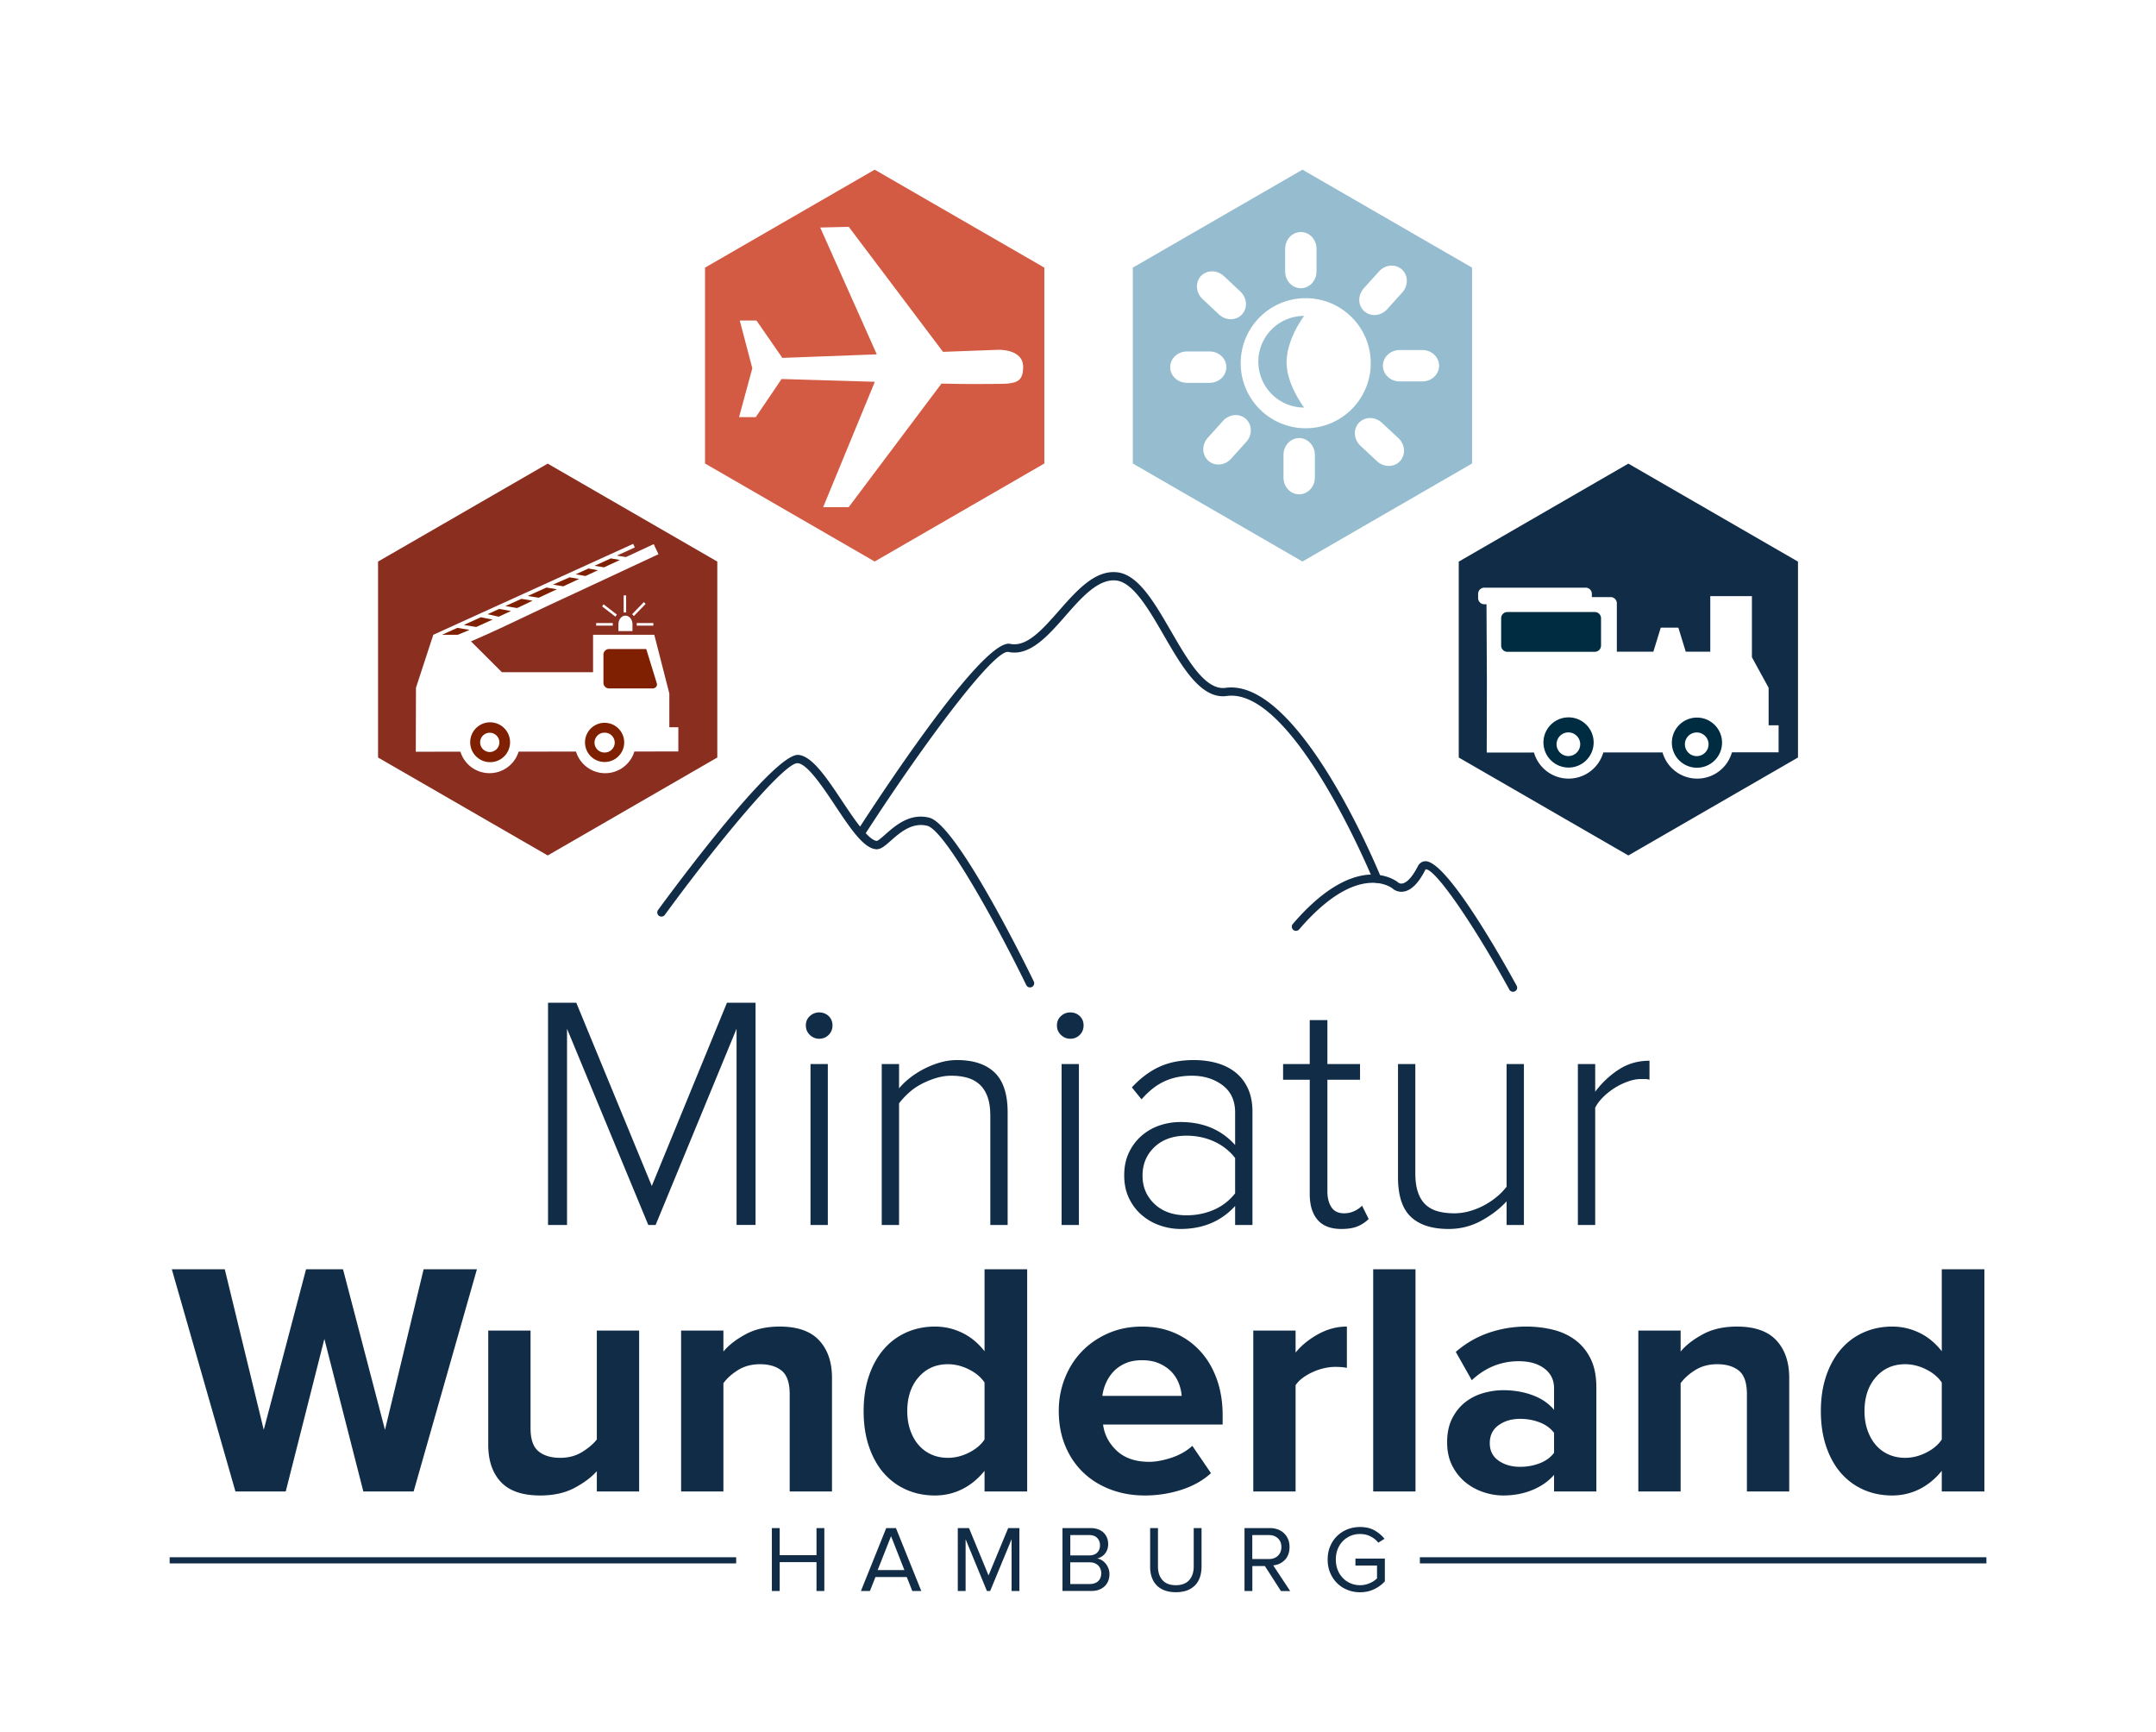 <svg xmlns="http://www.w3.org/2000/svg" viewBox="0 0 388.37 311.94" xml:space="preserve"><path fill="none" d="M0 0h388.37v311.94H0z"/><path d="M157.56 30.56 127 48.2v35.28l30.56 17.65 30.56-17.65V48.2l-30.56-17.64zm22.3 38.58c-1.05 0-5.22.08-10.27-.05l-16.71 22.25h-4.6l9.31-22.58c-8.78-.25-16.8-.5-16.8-.5l-4.65 6.87h-3.01l2.39-8.81-2.26-8.59h3.01l4.66 6.73 17.01-.64-10.19-22.84 5.14-.13 16.98 22.52 9.95-.37s4.48-.18 4.48 3.05c-.01 2.6-.99 3.09-4.44 3.09z" fill="#d45b43"/><path d="m88.73 111.59-2.11-.42-3.07 1.39 2.23.36c.99-.44 1.97-.88 2.95-1.33zM108.97 130.18a3.53 3.53 0 1 0-.001 7.059 3.53 3.53 0 0 0 .001-7.059zm-.03 5.35a1.786 1.786 0 1 1 0-3.57c.98 0 1.79.8 1.79 1.79 0 .98-.81 1.78-1.79 1.78zM79.62 114.33h2.84c.71-.29 1.41-.59 2.12-.89l-2.2-.36-2.76 1.25zM88.29 130.09c-1.98 0-3.59 1.61-3.59 3.59 0 1.98 1.6 3.59 3.59 3.59 1.99 0 3.59-1.61 3.59-3.59a3.6 3.6 0 0 0-3.59-3.59zm-.07 5.35c-.96 0-1.73-.78-1.73-1.74s.78-1.73 1.73-1.73a1.735 1.735 0 1 1 0 3.47zM92.04 110.04l-2.12-.37-2.1.95 2.02.45zM107.71 102.7l-1.71-.31-2.31 1.05 1.77.3zM95.94 108.19l-2.01-.34-2.9 1.31 2.12.35zM111.67 100.85l-1.64-.28-2.93 1.33 1.71.28zM99.28 106.61l1.04-.48-1.89-.31-3.37 1.52 1.99.31zM104.32 104.27l-1.72-.29-3 1.31 1.87.31zM109.71 116.89c-.55 0-1.01.45-1.01 1.01v5.08c0 .56.46 1.01 1.01 1.01h7.88c.31 0 .81-.24.75-.84l-1.93-6.26h-6.7z" fill="#7e2001"/><path d="M98.66 83.5 68.1 101.14v35.29l30.56 17.64 30.55-17.64v-35.29L98.66 83.5zm23.55 51.84h-1.62l-6.32.01a5.49 5.49 0 0 1-10.51.01l-10.34.01a5.479 5.479 0 0 1-5.24 3.88c-2.47 0-4.56-1.63-5.24-3.87l-8.04.01.03-11.52 3.12-9.54 36.01-16.38.29.65-3.24 1.47 1.64.26 5.01-2.33.85 1.82s-9.3 4.35-18.5 8.62c-5.05 2.34-10.12 4.88-15.27 7.07l5.57 5.56h16.42v-6.74h11.03l2.71 10.57v6.08h1.62v4.36zm-9.55-24.46c.7 0 1.27.7 1.27 1.56v1.22h-2.53v-1.22c0-.86.57-1.56 1.26-1.56zm-.32-.57v-3.08h.45v3.08h-.45zm1.53.31 2.11-2.18.32.33-2.11 2.18-.32-.33zm.83 1.59h2.99v.47h-2.99v-.47zm-6.24-3 .27-.37 2.39 1.85-.27.37-2.39-1.85zm1.92 3v.47h-2.99v-.47h2.99z" fill="#8a2e20"/><path fill="#112c46" d="M30.56 280.47h102.05v1.1H30.56zM255.77 280.47h102.05v1.1H255.77zM273.2 177.53c-2.89-5.28-12.62-22.44-16.42-22.42-.59.01-1.08.33-1.38.91-1.25 2.46-2.26 2.99-2.75 3.09-.46.1-.74-.13-.79-.17-.11-.1-1.25-1.01-3.26-1.32-1.75-4.18-15.27-35.45-27.82-33.74-3.65.51-6.79-4.94-9.84-10.2-3.04-5.24-5.9-10.19-9.71-10.61-3.99-.44-7.28 3.29-10.45 6.89-3 3.41-5.82 6.63-8.81 6-4.55-.96-21.17 23.88-27.04 32.91-1.08-1.37-2.21-3.07-3.23-4.6-2.78-4.17-5.41-8.11-7.89-8.31-4.35-.3-21.81 23.21-25.27 27.93-.24.33-.17.8.16 1.05.33.24.8.17 1.05-.16 9.87-13.49 21.45-27.33 23.89-27.33h.05c1.75.14 4.53 4.3 6.76 7.65 2.74 4.12 5.11 7.67 7.36 7.85.85.06 1.6-.61 2.66-1.54 1.61-1.42 3.81-3.37 6.56-2.68 3.22.81 12.65 18.03 17.84 28.69a.744.744 0 0 0 1 .34c.37-.18.53-.63.35-1-1.4-2.89-13.87-28.24-18.82-29.49-3.52-.89-6.16 1.46-7.92 3.01-.55.48-1.29 1.15-1.54 1.17-.55-.04-1.24-.58-1.99-1.39 10.71-16.55 23.18-33.18 25.71-32.64 3.84.81 7.1-2.89 10.25-6.48 2.91-3.32 5.92-6.75 9.16-6.39 3.05.34 5.86 5.18 8.57 9.87 3.29 5.69 6.7 11.57 11.34 10.93 10.8-1.49 23.41 26.28 25.95 32.16-3.27.11-8.07 1.93-14.05 8.9-.27.31-.23.79.08 1.06s.79.23 1.06-.08c6.29-7.32 10.99-8.58 13.81-8.37.08.03.17.05.26.05.03 0 .06-.01.1-.02 1.68.21 2.6.92 2.68.99.08.08.84.74 2.02.53 1.37-.24 2.67-1.55 3.85-3.9.03-.06.06-.09.06-.09 1.6-.29 8.49 9.63 15.08 21.65.14.25.39.39.66.39.12 0 .25-.03.36-.09.37-.18.5-.64.3-1z"/><g fill="#112c46"><path d="M132.68 220.62v-35.34l-14.58 35.34h-1.32l-14.64-35.34v35.34h-3.42V180.6h5.09l13.6 33 13.54-33h5.15v40.02h-3.42zM147.56 187.08c-.64 0-1.2-.23-1.68-.69-.48-.46-.72-1.03-.72-1.71 0-.68.24-1.24.72-1.68.48-.44 1.04-.66 1.68-.66.68 0 1.25.22 1.71.66.46.44.69 1 .69 1.68 0 .68-.23 1.25-.69 1.71-.46.46-1.04.69-1.71.69zM146 220.62v-28.98h3.12v28.98H146zM178.39 220.62V201c0-1.4-.17-2.56-.51-3.48-.34-.92-.82-1.66-1.44-2.22-.62-.56-1.36-.96-2.22-1.2-.86-.24-1.81-.36-2.85-.36-.92 0-1.84.14-2.76.42-.92.28-1.8.64-2.64 1.08-.84.44-1.6.97-2.28 1.59-.68.62-1.26 1.25-1.74 1.89v21.9h-3.12v-28.98h3.12v4.38c.52-.64 1.16-1.26 1.92-1.86.76-.6 1.6-1.14 2.52-1.62.92-.48 1.89-.87 2.91-1.17 1.02-.3 2.05-.45 3.09-.45 2.96 0 5.22.75 6.78 2.25 1.56 1.5 2.34 3.89 2.34 7.17v20.28h-3.12zM192.79 187.08c-.64 0-1.2-.23-1.68-.69-.48-.46-.72-1.03-.72-1.71 0-.68.24-1.24.72-1.68.48-.44 1.04-.66 1.68-.66.68 0 1.25.22 1.71.66.46.44.69 1 .69 1.68 0 .68-.23 1.25-.69 1.71-.46.46-1.03.69-1.71.69zm-1.56 33.54v-28.98h3.12v28.98h-3.12zM222.49 220.62v-3.42c-2.52 2.76-5.8 4.14-9.84 4.14-1.24 0-2.47-.21-3.69-.63a9.995 9.995 0 0 1-3.27-1.86c-.96-.82-1.73-1.83-2.31-3.03-.58-1.2-.87-2.58-.87-4.14 0-1.56.29-2.94.87-4.14.58-1.2 1.35-2.21 2.31-3.03.96-.82 2.04-1.43 3.24-1.83 1.2-.4 2.44-.6 3.72-.6 4.08 0 7.36 1.38 9.84 4.14v-5.85c0-2.15-.76-3.79-2.28-4.93-1.52-1.13-3.36-1.7-5.52-1.7-1.8 0-3.43.33-4.89.99-1.46.66-2.85 1.75-4.17 3.27l-1.74-2.16c1.52-1.64 3.16-2.88 4.92-3.69 1.76-.82 3.84-1.23 6.24-1.23 1.48 0 2.86.18 4.14.54 1.28.36 2.4.92 3.36 1.68.96.76 1.71 1.73 2.25 2.91.54 1.18.81 2.57.81 4.17v20.4h-3.12zm-8.76-1.74c1.76 0 3.4-.33 4.92-.99 1.52-.66 2.8-1.65 3.84-2.97v-6.36a10.046 10.046 0 0 0-3.84-3c-1.52-.68-3.16-1.02-4.92-1.02-2.4 0-4.32.68-5.76 2.04-1.44 1.36-2.16 3.08-2.16 5.16 0 2.04.72 3.74 2.16 5.1 1.44 1.36 3.36 2.04 5.76 2.04zM241.63 221.34c-1.92 0-3.35-.55-4.29-1.65-.94-1.1-1.41-2.64-1.41-4.64v-20.59h-4.8v-2.82h4.8v-7.92h3.18v7.92h5.88v2.82h-5.88v20.11c0 1.16.24 2.1.72 2.84.48.74 1.24 1.11 2.28 1.11.68 0 1.31-.14 1.89-.42.58-.28 1.03-.6 1.35-.96l1.2 2.4c-.56.56-1.22 1-1.98 1.32-.76.32-1.74.48-2.94.48zM271.39 220.62v-4.26c-1.2 1.32-2.71 2.48-4.53 3.48-1.82 1-3.79 1.5-5.91 1.5-3 0-5.27-.73-6.81-2.19s-2.31-3.83-2.31-7.11v-20.4h3.12v19.68c0 1.4.17 2.57.51 3.51.34.94.82 1.68 1.44 2.22.62.54 1.36.92 2.22 1.14.86.22 1.81.33 2.85.33.92 0 1.84-.13 2.76-.39.92-.26 1.79-.61 2.61-1.05.82-.44 1.58-.95 2.28-1.53.7-.58 1.29-1.19 1.77-1.83v-22.08h3.12v28.98h-3.12zM284.23 220.62v-28.98h3.12v4.98c1.24-1.64 2.67-2.98 4.29-4.02 1.62-1.04 3.45-1.56 5.49-1.56v3.42c-.28-.08-.53-.12-.75-.12h-.81c-.72 0-1.5.15-2.34.45a12.108 12.108 0 0 0-4.47 2.82c-.62.62-1.09 1.25-1.41 1.89v21.12h-3.12zM65.45 268.62l-7.02-27.48-6.96 27.48h-9.06L30.95 228.6h9.54l7.02 28.92 7.62-28.92h6.66l7.56 28.92 6.96-28.92h9.6l-11.4 40.02h-9.06zM107.51 268.62v-3.66c-1 1.12-2.35 2.13-4.05 3.03-1.7.9-3.75 1.35-6.15 1.35-3.2 0-5.56-.81-7.08-2.43-1.52-1.62-2.28-3.85-2.28-6.69v-20.58h7.62v17.58c0 2 .48 3.39 1.44 4.17.96.78 2.26 1.17 3.9 1.17 1.48 0 2.78-.34 3.9-1.02 1.12-.68 2.02-1.44 2.7-2.28v-19.62h7.62v28.98h-7.62zM142.25 268.62V251.1c0-2.04-.48-3.45-1.44-4.23-.96-.78-2.26-1.17-3.9-1.17-1.52 0-2.84.35-3.96 1.05-1.12.7-2 1.49-2.64 2.37v19.5h-7.62v-28.98h7.62v3.78c.92-1.12 2.24-2.15 3.96-3.09 1.72-.94 3.78-1.41 6.18-1.41 3.2 0 5.57.83 7.11 2.49 1.54 1.66 2.31 3.91 2.31 6.75v20.46h-7.62zM177.35 268.62v-3.72c-1.16 1.44-2.5 2.54-4.02 3.3-1.52.76-3.16 1.14-4.92 1.14-1.84 0-3.54-.34-5.1-1.02-1.56-.68-2.91-1.66-4.05-2.94-1.14-1.28-2.04-2.87-2.7-4.77-.66-1.9-.99-4.05-.99-6.45 0-2.36.32-4.48.96-6.36.64-1.88 1.53-3.48 2.67-4.8 1.14-1.32 2.5-2.33 4.08-3.03 1.58-.7 3.29-1.05 5.13-1.05 1.72 0 3.35.37 4.89 1.11 1.54.74 2.89 1.85 4.05 3.33V228.6h7.68v40.02h-7.68zm-6.6-6.06c1.28 0 2.54-.31 3.78-.93 1.24-.62 2.18-1.41 2.82-2.37V249c-.64-.96-1.58-1.75-2.82-2.37-1.24-.62-2.5-.93-3.78-.93-2.16 0-3.92.78-5.28 2.34-1.36 1.56-2.04 3.6-2.04 6.12 0 1.24.18 2.38.54 3.42.36 1.04.86 1.93 1.5 2.67s1.41 1.31 2.31 1.71c.89.4 1.88.6 2.97.6zM206.2 269.34c-2.2 0-4.25-.36-6.15-1.08-1.9-.72-3.54-1.74-4.92-3.06s-2.46-2.92-3.24-4.8c-.78-1.88-1.17-3.98-1.17-6.3 0-2.08.37-4.05 1.11-5.91.74-1.86 1.77-3.47 3.09-4.83 1.32-1.36 2.9-2.44 4.74-3.24 1.84-.8 3.86-1.2 6.06-1.2 2.16 0 4.13.39 5.91 1.17 1.78.78 3.31 1.87 4.59 3.27 1.28 1.4 2.27 3.08 2.97 5.04.7 1.96 1.05 4.12 1.05 6.48v1.68H198.7c.24 1.84 1.07 3.42 2.49 4.74 1.42 1.32 3.37 1.98 5.85 1.98.6 0 1.26-.07 1.98-.21.72-.14 1.43-.33 2.13-.57.7-.24 1.36-.54 1.98-.9.62-.36 1.17-.76 1.65-1.2l3.36 4.92c-1.44 1.32-3.22 2.32-5.34 3-2.12.68-4.32 1.02-6.6 1.02zm6.66-17.94c-.04-.68-.2-1.4-.48-2.16-.28-.76-.7-1.45-1.26-2.07-.56-.62-1.29-1.14-2.19-1.56-.9-.42-1.97-.63-3.21-.63-1.2 0-2.23.2-3.09.6-.86.4-1.57.91-2.13 1.53-.56.62-1 1.31-1.32 2.07a8 8 0 0 0-.6 2.22h14.28zM225.76 268.62v-28.98h7.62v3.96c1.04-1.28 2.39-2.38 4.05-3.3 1.66-.92 3.39-1.38 5.19-1.38v7.44c-.56-.12-1.26-.18-2.1-.18-.64 0-1.31.08-2.01.24-.7.16-1.38.39-2.04.69-.66.3-1.26.65-1.8 1.05s-.97.84-1.29 1.32v19.14h-7.62zM247.36 268.62V228.6h7.62v40.02h-7.62zM279.94 268.62v-3c-1 1.16-2.3 2.07-3.9 2.73-1.6.66-3.36.99-5.28.99-1.16 0-2.34-.2-3.54-.6-1.2-.4-2.28-.99-3.24-1.77-.96-.78-1.75-1.77-2.37-2.97-.62-1.2-.93-2.62-.93-4.26 0-1.68.31-3.12.93-4.32.62-1.2 1.41-2.17 2.37-2.91.96-.74 2.04-1.28 3.24-1.62 1.2-.34 2.38-.51 3.54-.51 1.92 0 3.69.3 5.31.9 1.62.6 2.91 1.48 3.87 2.64v-3.9c0-1.48-.58-2.66-1.74-3.54-1.16-.88-2.7-1.32-4.62-1.32-3.2 0-6.02 1.14-8.46 3.42l-2.88-5.1c1.8-1.56 3.79-2.71 5.97-3.45 2.18-.74 4.41-1.11 6.69-1.11 1.64 0 3.22.18 4.74.54 1.52.36 2.87.97 4.05 1.83 1.18.86 2.12 1.99 2.82 3.39.7 1.4 1.05 3.14 1.05 5.22v18.72h-7.62zm-6.12-4.44c1.24 0 2.41-.21 3.51-.63 1.1-.42 1.97-1.05 2.61-1.89v-3.6c-.64-.84-1.51-1.47-2.61-1.89-1.1-.42-2.27-.63-3.51-.63-1.52 0-2.81.38-3.87 1.14-1.06.76-1.59 1.84-1.59 3.24 0 1.36.53 2.41 1.59 3.15 1.06.74 2.35 1.11 3.87 1.11zM314.68 268.62V251.1c0-2.04-.48-3.45-1.44-4.23-.96-.78-2.26-1.17-3.9-1.17-1.52 0-2.84.35-3.96 1.05-1.12.7-2 1.49-2.64 2.37v19.5h-7.62v-28.98h7.62v3.78c.92-1.12 2.24-2.15 3.96-3.09 1.72-.94 3.78-1.41 6.18-1.41 3.2 0 5.57.83 7.11 2.49 1.54 1.66 2.31 3.91 2.31 6.75v20.46h-7.62zM349.78 268.62v-3.72c-1.16 1.44-2.5 2.54-4.02 3.3-1.52.76-3.16 1.14-4.92 1.14-1.84 0-3.54-.34-5.1-1.02-1.56-.68-2.91-1.66-4.05-2.94-1.14-1.28-2.04-2.87-2.7-4.77-.66-1.9-.99-4.05-.99-6.45 0-2.36.32-4.48.96-6.36.64-1.88 1.53-3.48 2.67-4.8 1.14-1.32 2.5-2.33 4.08-3.03 1.58-.7 3.29-1.05 5.13-1.05 1.72 0 3.35.37 4.89 1.11 1.54.74 2.89 1.85 4.05 3.33V228.6h7.68v40.02h-7.68zm-6.6-6.06c1.28 0 2.54-.31 3.78-.93 1.24-.62 2.18-1.41 2.82-2.37V249c-.64-.96-1.58-1.75-2.82-2.37-1.24-.62-2.5-.93-3.78-.93-2.16 0-3.92.78-5.28 2.34-1.36 1.56-2.04 3.6-2.04 6.12 0 1.24.18 2.38.54 3.42.36 1.04.86 1.93 1.5 2.67s1.41 1.31 2.31 1.71c.9.4 1.89.6 2.97.6z"/></g><g fill="#112c46"><path d="M147.08 286.55v-5.2h-6.63v5.2h-1.41v-11.34h1.41v4.88h6.63v-4.88h1.41v11.34h-1.41zM164.34 286.55l-1-2.52h-5.64l-1 2.52h-1.62l4.56-11.34h1.75l4.57 11.34h-1.62zm-3.83-9.88-2.41 6.1h4.81l-2.4-6.1zM182.22 286.55v-9.33l-3.86 9.33h-.58l-3.84-9.33v9.33h-1.41v-11.34h2.02l3.52 8.53 3.54-8.53h2.02v11.34h-1.41zM191.39 286.55v-11.34h5.05c.49 0 .93.07 1.33.21.4.14.73.34 1 .59.27.26.48.56.63.92.15.36.22.75.22 1.16 0 .36-.05.69-.16.99-.11.29-.25.55-.44.77-.19.22-.4.4-.64.54s-.49.24-.75.3c.31.05.59.15.86.32s.5.38.7.63c.2.25.36.53.48.85.12.32.18.65.18.99 0 .45-.07.87-.22 1.24s-.36.7-.65.97c-.28.27-.63.48-1.03.63-.4.15-.86.22-1.39.22h-5.17zm4.81-6.42c.65 0 1.13-.17 1.46-.52.33-.35.49-.78.49-1.3 0-.51-.16-.94-.49-1.3-.33-.36-.82-.54-1.46-.54h-3.4v3.66h3.4zm.06 5.16c.67 0 1.19-.17 1.56-.52.37-.35.55-.82.55-1.44 0-.26-.05-.51-.14-.75-.09-.24-.22-.44-.4-.62-.18-.18-.39-.32-.65-.42-.26-.11-.57-.16-.92-.16h-3.47v3.91h3.47zM211.8 286.76c-.77 0-1.45-.11-2.02-.33-.58-.22-1.06-.53-1.44-.93-.39-.4-.67-.88-.87-1.44-.19-.57-.29-1.2-.29-1.9v-6.94h1.41v6.9c0 1.04.27 1.87.82 2.47.54.61 1.34.91 2.4.91 1.05 0 1.85-.3 2.4-.91.54-.61.82-1.43.82-2.47v-6.9h1.41v6.92c0 .7-.1 1.34-.29 1.91-.19.57-.48 1.06-.87 1.46-.39.4-.87.71-1.44.93-.59.21-1.27.32-2.04.32zM230.74 286.55l-2.89-4.5h-2.26v4.5h-1.41v-11.34h4.56c.52 0 1 .08 1.43.24a3.15 3.15 0 0 1 1.86 1.77c.18.42.26.89.26 1.41 0 .51-.08.96-.24 1.36-.16.4-.37.73-.65 1-.27.27-.59.49-.94.65-.36.16-.73.25-1.11.29l3.06 4.63h-1.67zm-2.18-5.76c.68 0 1.23-.2 1.64-.6.41-.4.62-.92.62-1.57 0-.64-.21-1.16-.62-1.56-.41-.39-.96-.59-1.64-.59h-2.98v4.32h2.98zM244.99 286.77c-.81 0-1.56-.14-2.27-.43-.71-.28-1.33-.68-1.85-1.2-.53-.52-.94-1.13-1.25-1.85-.31-.72-.46-1.52-.46-2.41 0-.88.15-1.69.46-2.41.31-.72.72-1.33 1.25-1.84a5.6 5.6 0 0 1 1.85-1.19c.71-.28 1.46-.42 2.27-.42 1.01 0 1.87.2 2.58.59.71.4 1.32.91 1.83 1.53l-1.12.7c-.36-.46-.83-.84-1.4-1.13-.57-.29-1.2-.43-1.88-.43-.62 0-1.2.11-1.73.34-.53.23-.99.54-1.39.95-.39.41-.7.89-.92 1.45-.22.56-.33 1.18-.33 1.86 0 .67.11 1.29.33 1.85.22.57.53 1.05.92 1.46.39.41.85.73 1.39.96.53.23 1.11.35 1.73.35a4.368 4.368 0 0 0 1.82-.4c.26-.12.5-.25.71-.4.21-.15.38-.29.52-.43v-2.31h-3.89v-1.26h5.3v4.1c-.53.59-1.18 1.06-1.93 1.42-.77.37-1.61.55-2.54.55z"/></g><path d="M287.28 110.23h-15.75c-.62 0-1.12.5-1.12 1.12v4.92c0 .62.5 1.12 1.12 1.12h15.75c.62 0 1.12-.51 1.12-1.12v-4.92c0-.62-.5-1.12-1.12-1.12zM305.68 129.24c-2.49 0-4.52 2.02-4.52 4.52 0 2.49 2.02 4.51 4.52 4.51a4.52 4.52 0 0 0 4.52-4.51c0-2.5-2.03-4.52-4.52-4.52zm-.04 6.94c-1.18 0-2.13-.95-2.13-2.13s.95-2.13 2.13-2.13c1.17 0 2.13.95 2.13 2.13s-.96 2.13-2.13 2.13zM282.55 129.2c-2.49 0-4.52 2.02-4.52 4.52 0 2.5 2.03 4.52 4.52 4.52 2.5 0 4.52-2.02 4.52-4.52 0-2.5-2.03-4.52-4.52-4.52zm-.03 6.97c-1.18 0-2.13-.95-2.13-2.13s.95-2.13 2.13-2.13c1.17 0 2.13.95 2.13 2.13 0 1.17-.95 2.13-2.13 2.13z" fill="#002c42"/><path d="m293.32 83.5-30.55 17.65v35.28l30.55 17.64 30.56-17.64v-35.28L293.32 83.5zm27.07 52-1.8-.01-6.61.01a6.491 6.491 0 0 1-6.25 4.73c-2.98 0-5.48-2-6.25-4.72l-10.67.01a6.503 6.503 0 0 1-6.25 4.71c-2.96 0-5.46-1.98-6.24-4.7l-8.51.01.03-12.8-.07-13.91h-.39c-.62 0-1.12-.5-1.12-1.12v-.75c0-.62.5-1.12 1.12-1.12h18.25c.62 0 1.12.5 1.12 1.12v.58h3.38c.62 0 1.12.5 1.12 1.12v8.71h6.58l1.33-4.33h3.17l1.33 4.33h4.42v-10h7.5v11l3.01 5.5v6.76h1.8v4.87z" fill="#112c46"/><g fill="#95bdcf"><path d="M234.62 30.56 204.06 48.2v35.28l30.56 17.65 30.55-17.65V48.2l-30.55-17.64zm11.05 21.36 2.74-3.04c1.12-1.24 2.96-1.4 4.12-.35 1.16 1.05 1.19 2.9.08 4.13l-2.74 3.04c-1.12 1.24-2.96 1.4-4.12.35-1.17-1.03-1.2-2.88-.08-4.13zm-14.17-7.11c0-1.67 1.26-3.02 2.83-3.02 1.56 0 2.82 1.35 2.82 3.02v4.08c0 1.67-1.26 3.02-2.82 3.02-1.56 0-2.83-1.35-2.83-3.02v-4.08zm-15.17 4.91c1.07-1.14 2.91-1.14 4.13 0l2.98 2.79c1.22 1.14 1.34 2.99.28 4.13-1.07 1.14-2.92 1.14-4.13 0l-2.98-2.79c-1.21-1.14-1.34-2.99-.28-4.13zm-5.54 16.4c0-1.56 1.35-2.82 3.02-2.82h4.08c1.67 0 3.02 1.26 3.02 2.83 0 1.56-1.35 2.82-3.02 2.82h-4.09c-1.66-.01-3.01-1.27-3.01-2.83zm13.71 13.46-2.74 3.04c-1.11 1.24-2.96 1.4-4.11.35-1.16-1.04-1.2-2.89-.08-4.13l2.74-3.04c1.12-1.24 2.96-1.4 4.12-.35 1.15 1.04 1.19 2.89.07 4.13zm12.35 6.43c0 1.67-1.26 3.02-2.83 3.02-1.56 0-2.82-1.35-2.82-3.02v-4.09c0-1.67 1.27-3.02 2.82-3.02 1.56 0 2.83 1.35 2.83 3.02v4.09zm-1.65-8.88c-6.47 0-11.71-5.24-11.71-11.72 0-6.47 5.24-11.71 11.71-11.71 6.47 0 11.72 5.24 11.72 11.71 0 6.48-5.25 11.72-11.72 11.72zm16.99 5.93c-1.07 1.14-2.92 1.14-4.14.01l-2.99-2.79c-1.22-1.14-1.34-2.99-.28-4.13 1.07-1.14 2.92-1.15 4.14-.01l2.99 2.78c1.22 1.15 1.34 3 .28 4.14zm4.02-14.36h-4.08c-1.67 0-3.02-1.27-3.02-2.83s1.35-2.83 3.02-2.83h4.08c1.67 0 3.02 1.26 3.02 2.83 0 1.56-1.35 2.83-3.02 2.83z"/><path d="M226.67 65.14c0 4.56 3.69 8.26 8.25 8.26 0 0-3.22-4.2-3.16-8.25.07-4.24 3.16-8.25 3.16-8.25a8.23 8.23 0 0 0-8.25 8.24z"/></g></svg>